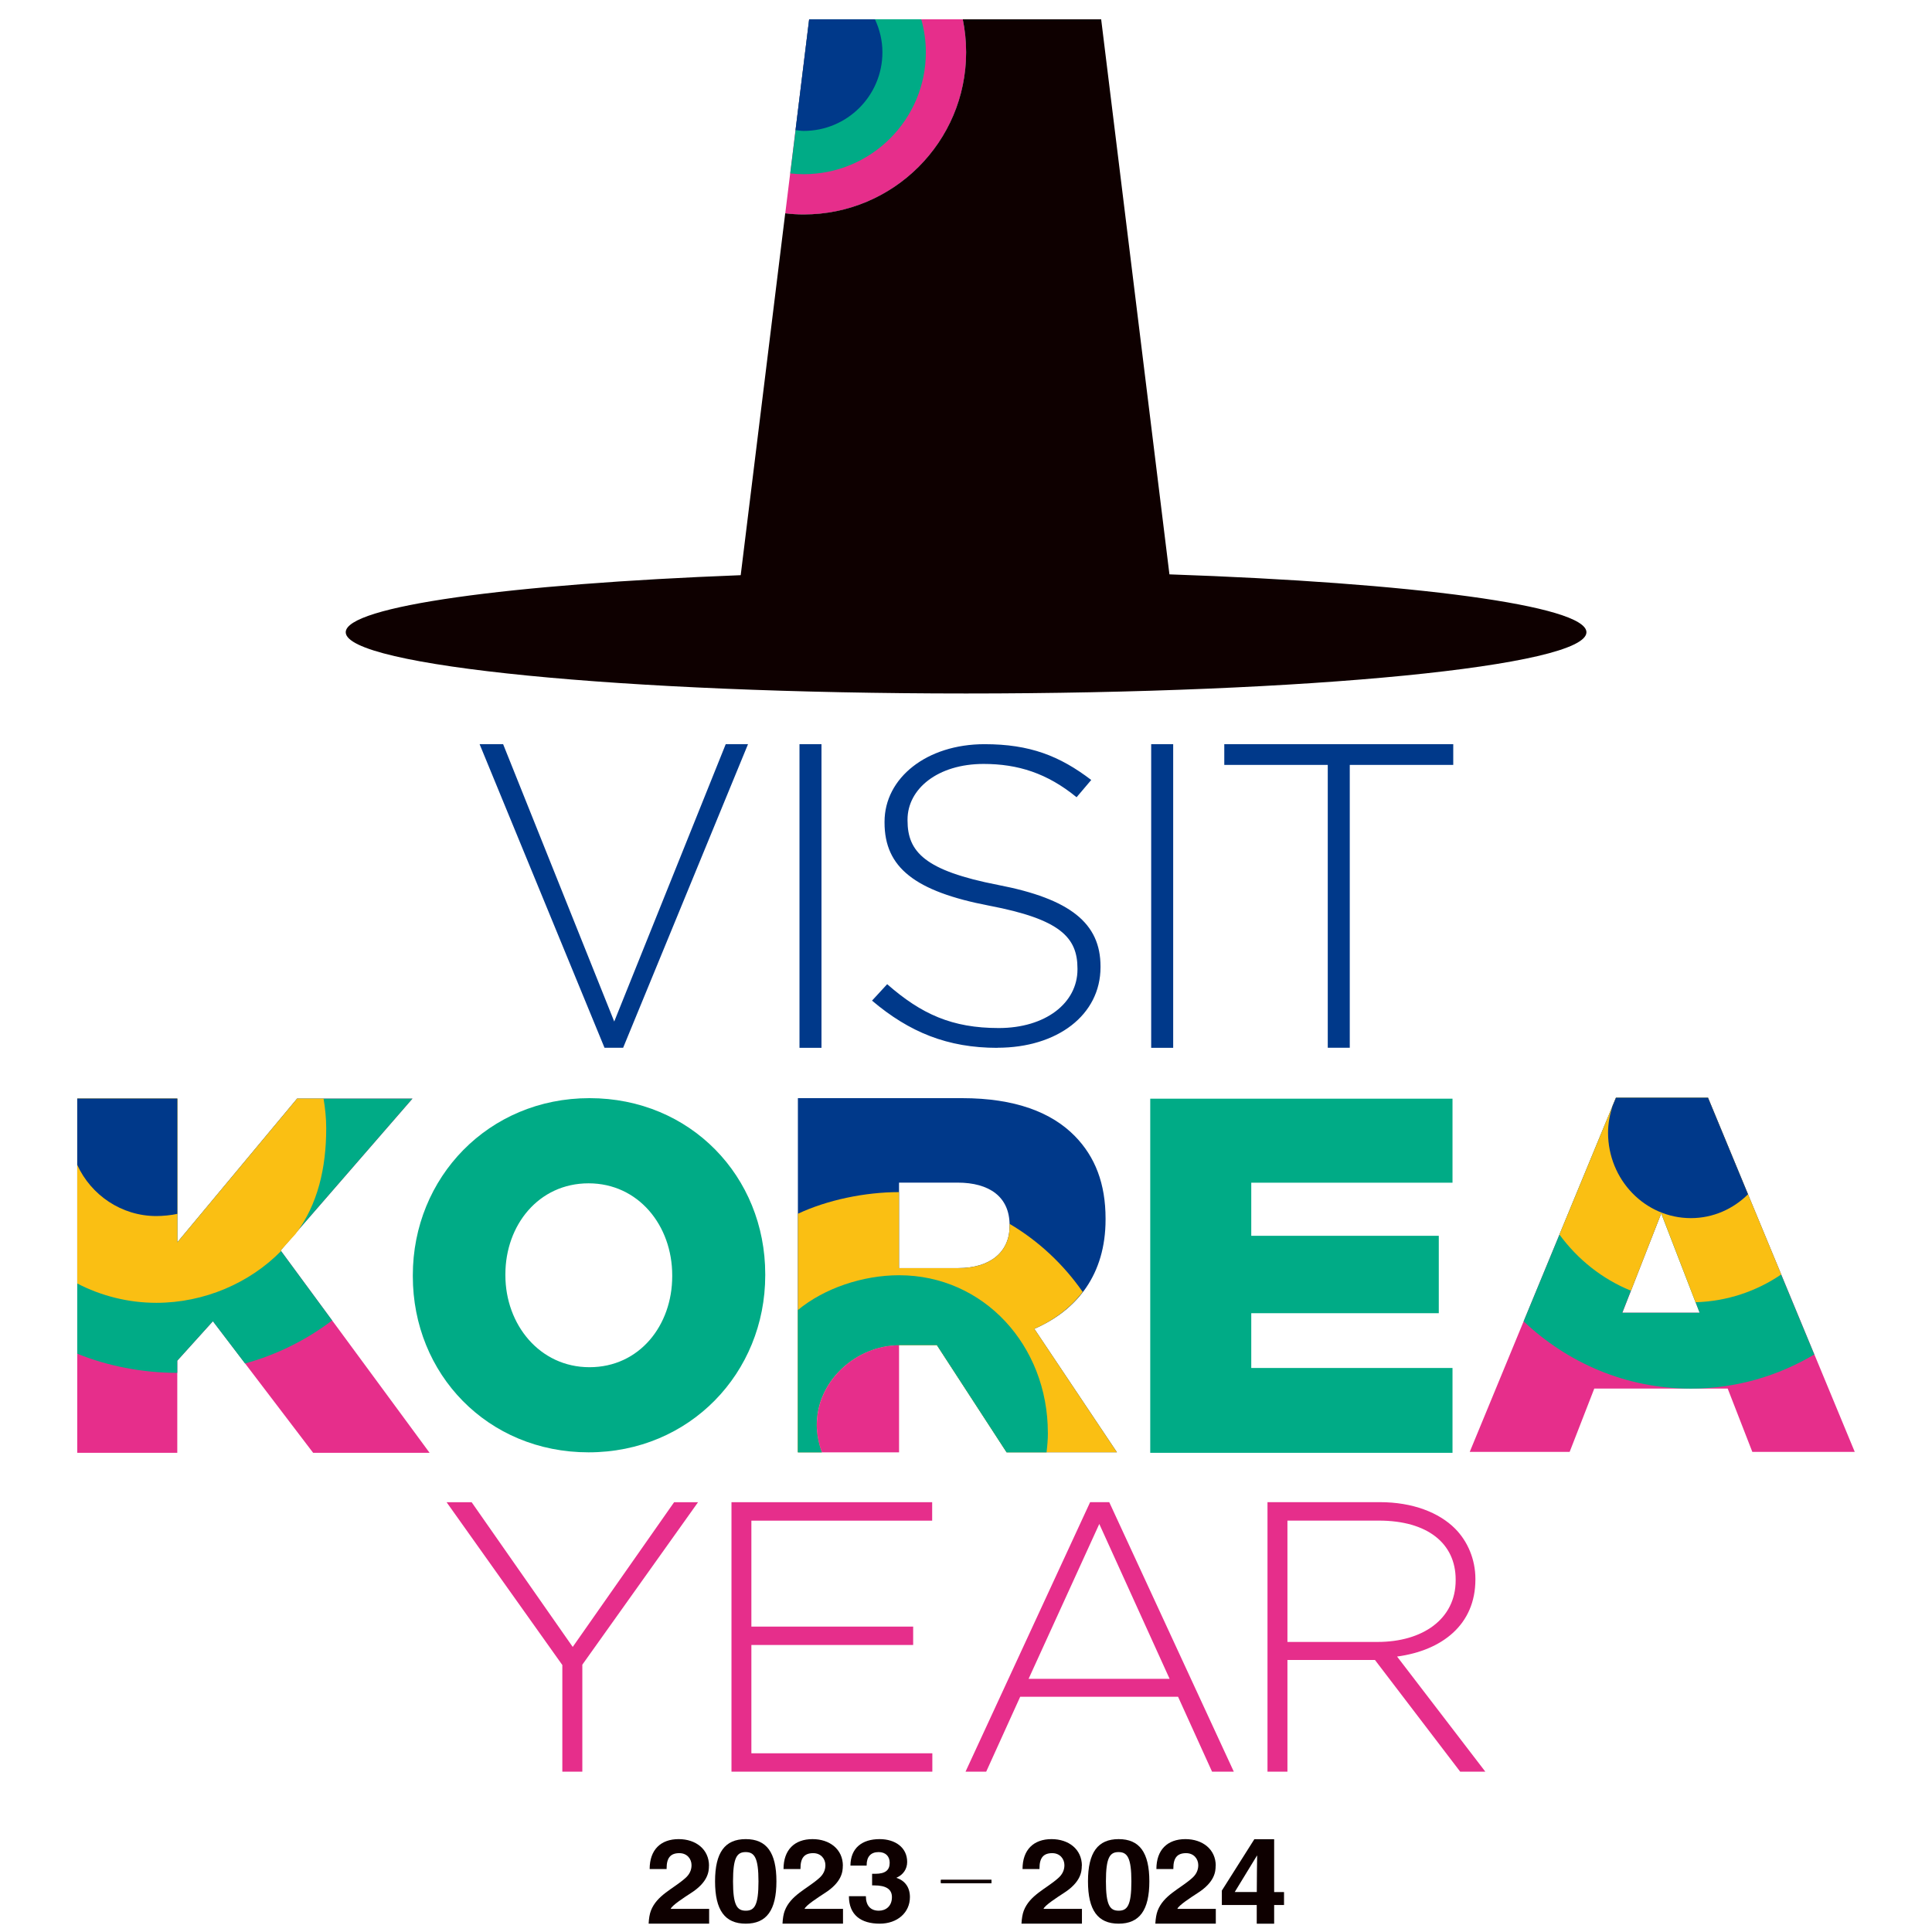 <svg width="80" height="80" viewBox="0 0 80 80" fill="none" xmlns="http://www.w3.org/2000/svg">
<path d="M25.031 43.385H25.803L30.974 30.814H30.051L25.434 42.299L20.833 30.814H19.859L25.031 43.385Z" fill="#00398A"/>
<path d="M34.016 30.814H33.105V43.388H34.016V30.814Z" fill="#00398A"/>
<path d="M41.3 43.385C43.785 43.385 45.57 42.025 45.57 40.05V40.016C45.57 38.234 44.322 37.221 41.337 36.645C38.278 36.052 37.579 35.266 37.579 33.972V33.938C37.579 32.663 38.832 31.633 40.729 31.633C42.148 31.633 43.362 32.016 44.579 33.012L45.186 32.297C43.88 31.301 42.646 30.815 40.768 30.815C38.373 30.815 36.627 32.212 36.627 34.028V34.062C36.627 35.915 37.875 36.911 40.97 37.504C43.899 38.063 44.616 38.815 44.616 40.106V40.14C44.616 41.537 43.289 42.569 41.356 42.569C39.422 42.569 38.152 41.993 36.736 40.753L36.109 41.434C37.654 42.743 39.238 43.389 41.3 43.389" fill="#00398A"/>
<path d="M48.579 30.814H47.668V43.388H48.579V30.814Z" fill="#00398A"/>
<path d="M54.98 43.385H55.891V31.673H60.176V30.814H50.695V31.673H54.98V43.385Z" fill="#00398A"/>
<path d="M47.629 45.494H60.145V48.973H51.812V51.172H59.577V54.377H51.812V56.645H60.145V60.158H47.629V45.494Z" fill="#00AB86"/>
<path d="M17.094 52.844V52.805C17.094 48.755 20.23 45.472 24.41 45.472C28.59 45.472 31.687 48.716 31.687 52.763V52.805C31.687 56.855 28.554 60.138 24.371 60.138C20.188 60.138 17.094 56.896 17.094 52.846M27.835 52.846V52.807C27.835 50.752 26.44 48.999 24.371 48.999C22.301 48.999 20.927 50.732 20.927 52.766V52.807C20.927 54.841 22.34 56.613 24.41 56.613C26.479 56.613 27.835 54.88 27.835 52.846Z" fill="#00AB86"/>
<path d="M3.199 45.491H7.341V51.443L12.3 45.491H17.081L11.62 51.777L17.788 60.157H12.966L8.817 54.709L7.341 56.344V60.157H3.199V45.491Z" fill="#E62E8B"/>
<path d="M17.081 45.491H12.303L7.343 51.443V45.491H3.199V56.054C4.44 56.562 5.908 56.847 7.328 56.847C7.333 56.847 7.336 56.847 7.341 56.847V56.344L8.815 54.711L10.146 56.459C11.467 56.095 12.684 55.485 13.753 54.677L11.62 51.777L17.078 45.491H17.081Z" fill="#00AB86"/>
<path d="M11.64 51.801L11.623 51.777L12.247 51.086C13.16 49.87 13.508 48.362 13.508 46.717C13.508 46.299 13.464 45.892 13.398 45.491H12.305L7.345 51.443V45.491H3.199V53.147C4.176 53.654 5.3 53.947 6.473 53.947C8.458 53.947 10.345 53.124 11.64 51.801Z" fill="#FABF13"/>
<path d="M7.341 45.492H3.199V48.236C3.768 49.483 5.028 50.354 6.473 50.354C6.741 50.354 7.09 50.32 7.341 50.264V45.489V45.492Z" fill="#00398A"/>
<path d="M66.915 45.455H70.726L76.801 60.119H72.56L71.54 57.497H66.016L64.996 60.119H60.859L66.912 45.455H66.915ZM70.381 54.358L68.79 50.24L67.18 54.358H70.381Z" fill="#E62E8B"/>
<path d="M70.724 45.455H66.913L63.09 54.714C64.909 56.433 67.319 57.49 69.976 57.499H70.049C71.9 57.492 73.629 56.975 75.125 56.086L70.724 45.458V45.455ZM70.377 54.358H67.175L68.786 50.24L70.377 54.358Z" fill="#00AB86"/>
<path d="M67.535 53.445L68.788 50.24L70.209 53.923C71.519 53.884 72.733 53.469 73.756 52.773L70.724 45.455H66.913L64.574 51.121C65.33 52.153 66.35 52.966 67.535 53.445Z" fill="#FABF13"/>
<path d="M70.725 45.455H66.914L66.768 45.807C66.659 46.153 66.586 46.514 66.586 46.9C66.586 48.855 68.121 50.44 70.016 50.44C70.936 50.44 71.767 50.061 72.381 49.454L70.727 45.458L70.725 45.455Z" fill="#00398A"/>
<path d="M33.504 0.8L32.516 8.836C32.766 8.865 33.018 8.882 33.276 8.882C36.992 8.882 40.007 5.875 40.007 2.164C40.007 1.696 39.958 1.242 39.868 0.8H33.507H33.504Z" fill="#E62E8B"/>
<path d="M33.507 0.8L32.723 7.181C32.905 7.201 33.092 7.213 33.279 7.213C36.072 7.213 38.338 4.953 38.338 2.162C38.338 1.689 38.268 1.232 38.147 0.798H33.51L33.507 0.8Z" fill="#00AB86"/>
<path d="M33.505 0.8L32.941 5.387C33.053 5.399 33.16 5.421 33.277 5.421C35.079 5.421 36.539 3.963 36.539 2.164C36.539 1.676 36.425 1.217 36.23 0.8H33.505Z" fill="#00398A"/>
<path d="M23.285 73.361H24.113V68.931L28.905 62.203H27.914L23.715 68.196L19.529 62.203H18.492L23.285 68.945V73.361Z" fill="#E62E8B"/>
<path d="M30.289 73.361H38.606V72.6H31.113V68.115H37.812V67.354H31.113V62.967H38.599V62.203H30.289V73.361Z" fill="#E62E8B"/>
<path d="M29.359 77.26C29.359 76.574 28.812 76.154 28.103 76.154C27.355 76.154 26.901 76.599 26.901 77.392H27.603V77.363C27.603 76.933 27.763 76.735 28.13 76.735C28.45 76.735 28.635 76.972 28.635 77.233C28.635 77.446 28.543 77.629 28.365 77.78C27.865 78.219 27.199 78.476 26.952 79.118C26.901 79.252 26.869 79.433 26.859 79.655H29.364V79.042H27.773C27.814 78.903 28.346 78.559 28.599 78.395C29.322 77.936 29.356 77.497 29.356 77.255" fill="#0E0000"/>
<path d="M32.15 77.902C32.15 76.706 31.742 76.154 30.88 76.154C30.017 76.154 29.609 76.706 29.609 77.902C29.609 79.098 30.017 79.655 30.88 79.655C31.742 79.655 32.15 79.098 32.15 77.902ZM30.88 79.118C30.513 79.118 30.353 78.883 30.353 77.902C30.353 76.921 30.513 76.691 30.875 76.691C31.237 76.691 31.407 76.918 31.407 77.907C31.407 78.896 31.242 79.118 30.88 79.118Z" fill="#0E0000"/>
<path d="M34.902 77.26C34.902 76.574 34.355 76.154 33.646 76.154C32.898 76.154 32.444 76.599 32.444 77.392H33.146V77.363C33.146 76.933 33.306 76.735 33.673 76.735C33.993 76.735 34.178 76.972 34.178 77.233C34.178 77.446 34.086 77.629 33.908 77.78C33.408 78.219 32.742 78.476 32.495 79.118C32.444 79.252 32.412 79.433 32.402 79.655H34.907V79.042H33.316C33.357 78.903 33.889 78.559 34.142 78.395C34.865 77.936 34.899 77.497 34.899 77.255" fill="#0E0000"/>
<path d="M37.564 77.101C37.564 76.496 37.064 76.154 36.423 76.154C35.694 76.154 35.22 76.525 35.215 77.25H35.886V77.231C35.886 76.884 36.056 76.691 36.381 76.691C36.675 76.691 36.84 76.87 36.84 77.133C36.84 77.436 36.666 77.59 36.24 77.59H36.112V78.07H36.194C36.685 78.07 36.933 78.224 36.933 78.556C36.933 78.935 36.675 79.118 36.391 79.118C36.046 79.118 35.854 78.905 35.854 78.517H35.152C35.152 79.296 35.653 79.655 36.428 79.655C37.156 79.655 37.678 79.198 37.678 78.554C37.678 78.156 37.477 77.875 37.125 77.76V77.751C37.399 77.631 37.564 77.392 37.564 77.097" fill="#0E0000"/>
<path d="M51.942 76.154L50.594 78.285V78.883H52.039V79.657H52.76V78.883H53.169V78.346H52.76V76.157H51.939L51.942 76.154ZM52.046 76.84H52.056C52.051 77.121 52.041 77.802 52.041 78.344H51.128L52.046 76.84Z" fill="#0E0000"/>
<path d="M44.799 77.26C44.799 76.574 44.252 76.154 43.543 76.154C42.795 76.154 42.341 76.599 42.341 77.392H43.043V77.363C43.043 76.933 43.203 76.735 43.57 76.735C43.89 76.735 44.075 76.972 44.075 77.233C44.075 77.446 43.983 77.629 43.805 77.78C43.305 78.219 42.639 78.476 42.392 79.118C42.341 79.252 42.309 79.433 42.297 79.655H44.801V79.042H43.21C43.252 78.903 43.783 78.559 44.036 78.395C44.76 77.936 44.794 77.497 44.794 77.255" fill="#0E0000"/>
<path d="M47.592 77.902C47.592 76.706 47.183 76.154 46.321 76.154C45.459 76.154 45.051 76.706 45.051 77.902C45.051 79.098 45.459 79.655 46.321 79.655C47.183 79.655 47.592 79.098 47.592 77.902ZM46.321 79.118C45.954 79.118 45.794 78.883 45.794 77.902C45.794 76.921 45.954 76.691 46.316 76.691C46.678 76.691 46.848 76.918 46.848 77.907C46.848 78.896 46.683 79.118 46.321 79.118Z" fill="#0E0000"/>
<path d="M50.342 77.26C50.342 76.574 49.795 76.154 49.086 76.154C48.338 76.154 47.884 76.599 47.884 77.392H48.586V77.363C48.586 76.933 48.746 76.735 49.113 76.735C49.433 76.735 49.618 76.972 49.618 77.233C49.618 77.446 49.526 77.629 49.348 77.78C48.848 78.219 48.182 78.476 47.935 79.118C47.884 79.252 47.852 79.433 47.84 79.655H50.344V79.042H48.753C48.794 78.903 49.326 78.559 49.579 78.395C50.303 77.936 50.337 77.497 50.337 77.255" fill="#0E0000"/>
<path d="M41.055 77.848H38.961V77.967H41.055V77.848Z" fill="#0E0000"/>
<path d="M41.055 77.836H38.961V77.98H41.055V77.836Z" fill="#0E0000"/>
<path d="M52.489 73.362H53.31V68.736H56.934L60.464 73.362H61.505L57.85 68.594C59.718 68.341 61.093 67.271 61.093 65.406V65.375C61.093 64.576 60.777 63.827 60.255 63.3C59.589 62.631 58.498 62.201 57.136 62.201H52.484V73.362H52.489ZM53.31 67.989V62.965H57.094C59.106 62.965 60.276 63.907 60.276 65.406V65.438C60.276 67.049 58.899 67.989 57.048 67.989H53.313H53.31Z" fill="#E62E8B"/>
<path d="M39.98 73.362H40.836L42.244 70.259H48.781L50.189 73.362H51.09L45.931 62.201H45.14L39.98 73.362ZM42.592 69.517L45.519 63.104L48.431 69.517H42.592Z" fill="#E62E8B"/>
<path d="M45.779 50.5V50.459C45.779 49.014 45.349 47.903 44.509 47.044C43.547 46.06 42.031 45.472 39.838 45.472H33.039V60.135H34.032C33.901 59.776 33.819 59.391 33.819 58.983C33.819 57.172 35.463 55.705 37.227 55.702V60.135V55.695H38.793L41.681 60.135H46.25L42.83 55.024C44.613 54.25 45.779 52.761 45.779 50.498M41.805 50.771C41.805 51.84 41.006 52.509 39.675 52.509H37.227V48.97H39.653C40.965 48.97 41.805 49.556 41.805 50.73V50.771Z" fill="#00398A"/>
<path d="M44.832 53.496C44.032 52.346 43 51.382 41.8 50.674C41.8 50.694 41.805 50.711 41.805 50.73V50.772C41.805 51.841 41.006 52.51 39.675 52.51H37.227V49.363C35.808 49.363 34.251 49.69 33.039 50.259V60.136H34.032C33.901 59.777 33.819 59.391 33.819 58.984C33.819 57.172 35.461 55.705 37.227 55.703V60.136V55.696H38.793L41.681 60.136H46.25L42.83 55.024C43.646 54.668 44.327 54.155 44.832 53.494" fill="#FABF13"/>
<path d="M43.389 59.325C43.389 55.724 40.739 52.805 37.229 52.805C35.723 52.805 34.127 53.344 33.039 54.245V60.138H34.032C33.901 59.779 33.819 59.393 33.819 58.986C33.819 57.174 35.463 55.707 37.227 55.705V60.138V55.695H38.793L41.681 60.138H43.335C43.367 59.872 43.391 59.601 43.391 59.325" fill="#00AB86"/>
<path d="M33.82 58.986C33.82 59.394 33.901 59.779 34.034 60.138H37.228V55.705C35.465 55.705 33.823 57.175 33.823 58.986" fill="#E62E8B"/>
<path d="M48.424 23.785L45.597 0.8H33.505H39.867C39.956 1.239 40.005 1.696 40.005 2.162C40.005 5.872 36.993 8.88 33.275 8.88C33.017 8.88 32.764 8.863 32.514 8.833L30.671 23.817C21.101 24.185 14.316 25.103 14.316 26.18C14.316 27.581 25.817 28.716 40.003 28.716C54.188 28.716 65.691 27.581 65.691 26.18C65.691 25.072 58.472 24.129 48.422 23.783" fill="#0E0000"/>
</svg>
